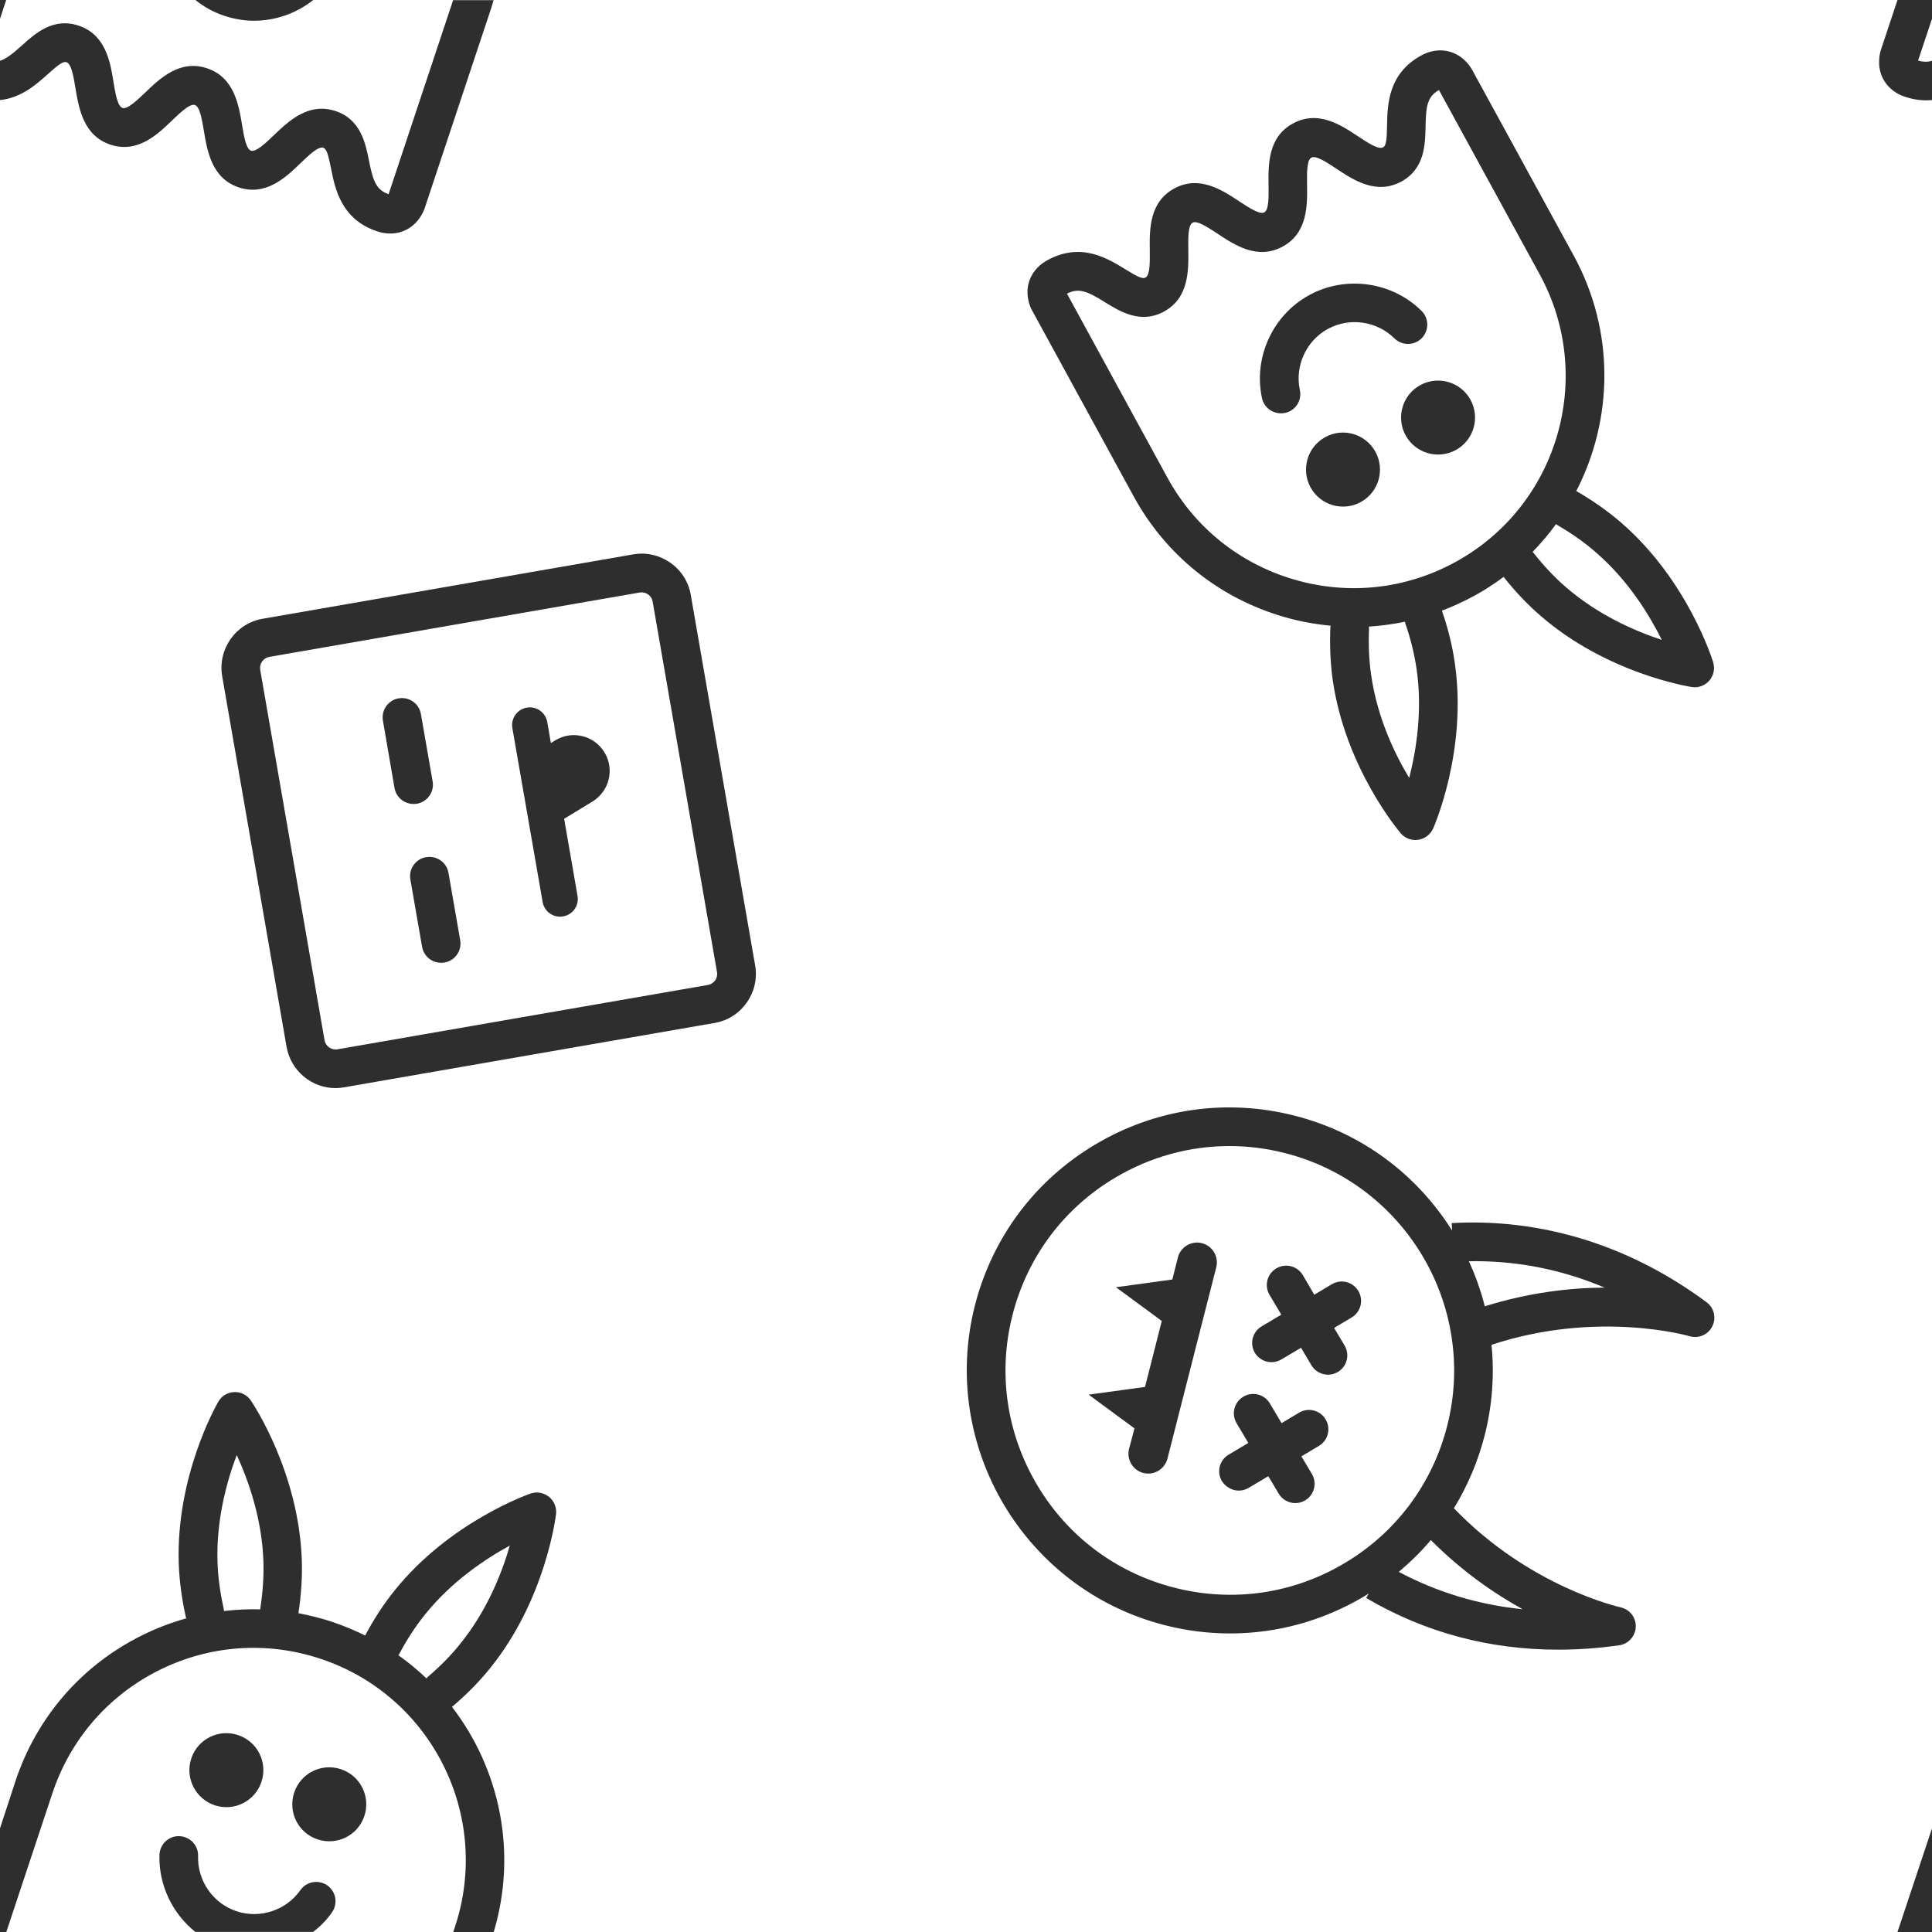 <?xml version="1.0" encoding="utf-8"?>
<!-- Generator: Adobe Illustrator 23.0.1, SVG Export Plug-In . SVG Version: 6.00 Build 0)  -->
<svg version="1.1" width='150px' height='150px' xmlns="http://www.w3.org/2000/svg" xmlns:xlink="http://www.w3.org/1999/xlink" x="0px" y="0px"
	 viewBox="0 0 150 150" style="enable-background:new 0 0 150 150;" xml:space="preserve">
<style type="text/css">
	.st0{fill:#2e2e2e;}
</style>
<g>
	<path class="st0" d="M42.13,70.03c0.13,0.75,0.84,1.25,1.59,1.12s1.25-0.84,1.12-1.59l-1.04-5.99L46,62.23
		c1.31-0.8,1.73-2.51,0.93-3.82c-0.8-1.31-2.51-1.73-3.82-0.93l-0.34,0.21l-0.28-1.63c-0.13-0.75-0.84-1.25-1.59-1.12
		s-1.25,0.84-1.12,1.59L42.13,70.03z"/>
	<polygon class="st0" points="0,1.46 0.48,0 0,0 	"/>
	<path class="st0" d="M35.09,132.52c0.03-0.02,0.06-0.04,0.09-0.07c1.1-0.94,2.08-1.94,2.91-2.98c4.26-5.3,5.05-11.66,5.08-11.92
		c0.06-0.51-0.15-1.02-0.55-1.34c-0.4-0.32-0.94-0.42-1.43-0.25c-0.25,0.09-6.29,2.22-10.55,7.52c-0.84,1.04-1.61,2.22-2.29,3.5
		c0,0,0,0,0,0c-0.81-0.4-1.65-0.75-2.53-1.05c-0.87-0.29-1.76-0.51-2.65-0.68c0,0,0,0,0,0c0.22-1.44,0.31-2.84,0.26-4.17
		c-0.24-6.8-3.8-12.12-3.95-12.34c-0.29-0.43-0.77-0.68-1.29-0.66c-0.52,0.02-0.99,0.3-1.24,0.75c-0.14,0.23-3.31,5.79-3.07,12.59
		c0.05,1.33,0.23,2.72,0.55,4.13c0.01,0.03,0.02,0.07,0.03,0.1c-1.19,0.33-2.36,0.78-3.5,1.35c-4.65,2.33-8.11,6.33-9.75,11.26
		L0,141.95V150h0.49l3.58-10.78c1.39-4.17,4.32-7.56,8.25-9.53c3.93-1.97,8.4-2.29,12.57-0.9c8.62,2.86,13.3,12.2,10.43,20.82
		l-0.13,0.4h3.14C40.19,143.8,38.8,137.34,35.09,132.52z M20.22,124.81c-0.01,0.05,0,0.09-0.01,0.14c-0.94-0.03-1.89,0.02-2.82,0.13
		c-0.01-0.06-0.01-0.12-0.02-0.18c-0.28-1.25-0.44-2.42-0.48-3.57c-0.12-3.3,0.72-6.33,1.49-8.36c0.91,1.98,1.96,4.94,2.07,8.24
		C20.49,122.36,20.41,123.54,20.22,124.81z M33.24,130.17c-0.05,0.04-0.09,0.09-0.13,0.14c-0.68-0.65-1.41-1.25-2.18-1.8
		c0.03-0.04,0.06-0.08,0.08-0.12c0.6-1.13,1.25-2.12,1.98-3.03c2.07-2.58,4.68-4.32,6.59-5.36c-0.6,2.09-1.74,5.01-3.82,7.59
		C35.04,128.5,34.21,129.34,33.24,130.17z"/>
	<path class="st0" d="M25.78,148.47c0.47-0.68,0.31-1.61-0.37-2.09c-0.68-0.47-1.61-0.31-2.09,0.37c-1.1,1.57-3.13,2.24-4.95,1.64
		c-1.82-0.6-3.05-2.36-2.99-4.28c0.03-0.83-0.62-1.52-1.45-1.55c-0.82-0.04-1.52,0.62-1.55,1.45c-0.07,2.35,1.01,4.56,2.78,5.98
		h9.15C24.87,149.57,25.37,149.06,25.78,148.47z"/>
	<path class="st0" d="M30.63,61.18c0.13,0.73,0.76,1.24,1.48,1.24c0.09,0,0.17-0.01,0.26-0.02c0.82-0.14,1.36-0.92,1.22-1.73
		l-0.91-5.23c-0.14-0.82-0.92-1.36-1.73-1.22c-0.82,0.14-1.36,0.92-1.22,1.73L30.63,61.18z"/>
	<path class="st0" d="M33.08,66.55c-0.82,0.14-1.36,0.92-1.22,1.73l0.91,5.23c0.13,0.73,0.76,1.24,1.48,1.24
		c0.09,0,0.17-0.01,0.26-0.02c0.82-0.14,1.36-0.92,1.22-1.73l-0.91-5.23C34.68,66.95,33.9,66.41,33.08,66.55z"/>
	<path class="st0" d="M16.67,140.16c1.51,0.5,3.13-0.31,3.63-1.82c0.5-1.51-0.31-3.13-1.82-3.63c-1.51-0.5-3.13,0.31-3.63,1.82
		C14.35,138.03,15.17,139.66,16.67,140.16z"/>
	<path class="st0" d="M19.72,1.61c1.66,0,3.29-0.57,4.6-1.61h-9.15c0.66,0.53,1.42,0.96,2.26,1.23C18.18,1.48,18.95,1.61,19.72,1.61
		z"/>
	<path class="st0" d="M30.17,15.08c-0.98-0.35-1.21-1.04-1.52-2.6c-0.27-1.35-0.64-3.21-2.6-3.86c-0.38-0.12-0.73-0.18-1.07-0.18
		c-1.57,0-2.79,1.17-3.72,2.06c-0.65,0.62-1.38,1.32-1.77,1.2c-0.39-0.13-0.55-1.13-0.7-2.02C18.53,8.13,18.18,6,16.07,5.3
		c-2.1-0.7-3.66,0.79-4.79,1.88c-0.65,0.62-1.39,1.33-1.77,1.2c-0.39-0.13-0.55-1.13-0.7-2.02C8.56,4.81,8.21,2.69,6.1,1.99
		C4.14,1.33,2.73,2.6,1.71,3.52C1,4.16,0.5,4.56,0,4.72v3.05C1.66,7.6,2.85,6.53,3.72,5.75c0.8-0.72,1.18-1.01,1.44-0.92
		c0.39,0.13,0.55,1.13,0.7,2.02c0.26,1.55,0.61,3.68,2.71,4.38c2.11,0.7,3.66-0.79,4.79-1.88c0.65-0.62,1.38-1.32,1.77-1.2
		c0.39,0.13,0.55,1.13,0.7,2.02c0.26,1.55,0.61,3.68,2.71,4.38c2.11,0.7,3.66-0.79,4.79-1.88c0.65-0.62,1.38-1.33,1.77-1.2
		c0.26,0.09,0.39,0.54,0.6,1.6c0.31,1.58,0.79,3.96,3.58,4.89c0.38,0.13,0.72,0.17,1.03,0.17c0.52,0,0.93-0.14,1.23-0.29
		c1.01-0.51,1.37-1.49,1.43-1.67l5.19-15.61c0.06-0.18,0.11-0.37,0.16-0.55h-3.14L30.17,15.08z"/>
	<path class="st0" d="M26.47,137.36c-1.51-0.5-3.13,0.31-3.63,1.82c-0.5,1.51,0.31,3.13,1.82,3.63c1.51,0.5,3.13-0.31,3.63-1.82
		C28.79,139.49,27.98,137.86,26.47,137.36z"/>
	<path class="st0" d="M26.05,84.48c0.22,0,0.44-0.02,0.66-0.06l28.78-5c2.09-0.36,3.5-2.36,3.14-4.46l-5-28.78
		c-0.36-2.09-2.37-3.5-4.46-3.14l-28.78,5c-2.09,0.36-3.5,2.36-3.14,4.46l5,28.78C22.58,83.15,24.21,84.48,26.05,84.48z M20.91,51
		l28.77-5c0.05-0.01,0.09-0.01,0.14-0.01c0.41,0,0.78,0.3,0.85,0.71l5,28.78c0.08,0.46-0.24,0.91-0.7,0.99l-28.78,5
		c-0.45,0.08-0.91-0.24-0.99-0.7l-5-28.78C20.13,51.53,20.45,51.08,20.91,51z"/>
	<path class="st0" d="M99.45,32.09c0.1,0,0.21-0.01,0.32-0.03c0.81-0.17,1.33-0.97,1.15-1.78c-0.4-1.87,0.49-3.82,2.17-4.74
		c1.68-0.92,3.81-0.62,5.17,0.73c0.59,0.58,1.54,0.58,2.12-0.01c0.58-0.59,0.58-1.54-0.01-2.12c-2.29-2.27-5.88-2.78-8.72-1.23
		c-2.84,1.55-4.35,4.84-3.67,8C98.13,31.61,98.75,32.09,99.45,32.09z"/>
	<path class="st0" d="M90.44,126.18c1.68,0.43,3.38,0.64,5.07,0.64c3.62,0,7.19-0.97,10.39-2.87c0.12-0.07,0.24-0.15,0.37-0.23
		l-0.2,0.35c4.55,2.67,9.54,4.01,14.9,4.01c1.55,0,3.13-0.11,4.74-0.34c0.72-0.1,1.26-0.71,1.29-1.43c0.03-0.73-0.48-1.37-1.19-1.52
		c-0.07-0.02-7.04-1.56-12.93-7.69c1.06-1.73,1.87-3.63,2.39-5.66c0.6-2.36,0.76-4.74,0.53-7.03c8.25-2.72,15.3-0.69,15.37-0.67
		c0.7,0.21,1.45-0.11,1.77-0.76c0.33-0.65,0.14-1.45-0.45-1.88c-5.96-4.42-12.8-6.53-19.78-6.14l0.03,0.58
		c-2.69-4.28-6.95-7.58-12.23-8.92c-5.29-1.35-10.78-0.55-15.46,2.23c-4.69,2.78-8.01,7.23-9.36,12.51
		C72.92,112.27,79.54,123.4,90.44,126.18z M124.58,99.97c-2.67,0.01-5.87,0.38-9.3,1.45c-0.31-1.21-0.72-2.38-1.24-3.5
		C117.69,97.86,121.21,98.54,124.58,99.97z M118.22,124.94c-3.4-0.34-6.62-1.31-9.62-2.9c0.9-0.76,1.74-1.58,2.49-2.47
		C113.48,121.97,115.99,123.71,118.22,124.94z M78.61,102.1c1.15-4.51,3.98-8.3,7.98-10.67c2.73-1.62,5.77-2.45,8.86-2.45
		c1.44,0,2.89,0.18,4.33,0.55c9.3,2.37,14.95,11.87,12.58,21.17v0c-1.15,4.51-3.98,8.3-7.98,10.67c-4,2.38-8.68,3.05-13.19,1.9
		c-4.51-1.15-8.3-3.98-10.67-7.98S77.46,106.61,78.61,102.1z"/>
	<path class="st0" d="M88.94,21.55c-0.24,0.13-0.66-0.08-1.58-0.65c-1.37-0.84-3.43-2.12-6.02-0.71c-0.94,0.51-1.31,1.22-1.46,1.73
		c-0.31,1.09,0.15,2.02,0.25,2.18l7.89,14.44c2.49,4.56,6.62,7.88,11.61,9.34c1.22,0.36,2.45,0.58,3.68,0.7
		c0,0.04-0.01,0.07-0.02,0.11c-0.06,1.47,0,2.83,0.19,4.16c0.98,6.73,5.09,11.64,5.27,11.84c0.29,0.34,0.71,0.53,1.14,0.53
		c0.07,0,0.14-0.01,0.22-0.02c0.51-0.07,0.95-0.41,1.16-0.88c0.11-0.25,2.66-6.12,1.68-12.85c-0.19-1.34-0.52-2.66-1-4.06
		c0,0,0,0,0,0c0.85-0.32,1.68-0.7,2.49-1.14c0.81-0.44,1.58-0.94,2.3-1.48c0,0,0,0,0,0c0.9,1.14,1.87,2.16,2.88,3.03
		c5.14,4.46,11.46,5.48,11.73,5.52c0.08,0.01,0.15,0.02,0.23,0.02c0.43,0,0.85-0.19,1.13-0.52c0.34-0.39,0.45-0.93,0.3-1.42
		c-0.08-0.26-1.99-6.37-7.13-10.83c-1-0.87-2.15-1.68-3.4-2.41c-0.03-0.02-0.07-0.03-0.1-0.05c2.87-5.56,3.02-12.4-0.2-18.29
		l-7.89-14.43c-0.1-0.18-0.62-1.07-1.71-1.39c-0.51-0.15-1.31-0.22-2.24,0.29c-2.58,1.41-2.62,3.84-2.65,5.45
		c-0.02,1.08-0.06,1.55-0.31,1.68c-0.36,0.2-1.21-0.37-1.95-0.86c-1.31-0.87-3.1-2.06-5.05-0.99c-1.95,1.06-1.91,3.22-1.89,4.79
		c0.01,0.9,0.03,1.91-0.33,2.11c-0.35,0.19-1.2-0.37-1.95-0.86c-1.31-0.87-3.11-2.06-5.05-0.99c-1.95,1.06-1.91,3.22-1.89,4.79
		C89.28,20.34,89.29,21.36,88.94,21.55z M109.41,60.4c-1.12-1.86-2.48-4.68-2.95-7.97c-0.17-1.14-0.22-2.32-0.17-3.6
		c0-0.06-0.01-0.12-0.01-0.18c0.94-0.06,1.88-0.19,2.8-0.38c0.01,0.05,0.02,0.1,0.03,0.14c0.42,1.21,0.7,2.36,0.87,3.51
		C110.46,55.19,109.95,58.29,109.41,60.4z M123.91,42.89c2.5,2.16,4.14,4.84,5.11,6.79c-2.07-0.68-4.95-1.93-7.44-4.09
		c-0.87-0.75-1.7-1.63-2.49-2.63c-0.03-0.04-0.07-0.07-0.1-0.11c0.66-0.68,1.27-1.4,1.82-2.16c0.05,0.04,0.1,0.08,0.16,0.11
		C122.08,41.45,123.04,42.13,123.91,42.89z M90.37,24.19c1.95-1.06,1.91-3.22,1.89-4.79c-0.01-0.9-0.03-1.91,0.33-2.11
		c0.35-0.2,1.2,0.37,1.95,0.86c1.31,0.87,3.1,2.06,5.05,0.99c1.95-1.06,1.91-3.22,1.89-4.79c-0.01-0.9-0.03-1.91,0.33-2.11
		c0.36-0.2,1.21,0.37,1.95,0.86c1.31,0.87,3.1,2.06,5.05,0.99c1.81-0.99,1.84-2.88,1.87-4.26c0.03-1.6,0.13-2.32,1.04-2.84
		l7.82,14.31c4.36,7.97,1.42,17.99-6.55,22.34c-3.86,2.11-8.31,2.59-12.53,1.35c-4.22-1.24-7.71-4.04-9.82-7.9L82.84,22.8
		c0.93-0.48,1.59-0.18,2.94,0.66C86.95,24.18,88.56,25.18,90.37,24.19z"/>
	<path class="st0" d="M96.18,115.73c0.26,0,0.52-0.07,0.76-0.21l1.53-0.91l0.81,1.36c0.28,0.47,0.78,0.73,1.29,0.73
		c0.26,0,0.52-0.07,0.76-0.21c0.71-0.42,0.95-1.34,0.52-2.06l-0.81-1.36l1.36-0.81c0.71-0.42,0.95-1.34,0.52-2.06
		c-0.42-0.71-1.34-0.95-2.06-0.52l-1.36,0.81l-0.91-1.53c-0.42-0.71-1.34-0.95-2.06-0.52c-0.71,0.42-0.95,1.34-0.52,2.06l0.91,1.53
		l-1.53,0.91c-0.71,0.42-0.95,1.34-0.52,2.06C95.17,115.46,95.67,115.73,96.18,115.73z"/>
	<path class="st0" d="M87.66,112.49c-0.21,0.82,0.29,1.66,1.11,1.87c0.82,0.21,1.66-0.29,1.87-1.11l3.79-14.86
		c0.21-0.82-0.29-1.66-1.11-1.87c-0.82-0.21-1.66,0.29-1.87,1.11l-0.43,1.71l-4.38,0.6l3.56,2.62l-1.3,5.12l-4.38,0.6l3.56,2.62
		L87.66,112.49z"/>
	<path class="st0" d="M98.72,105.76c0.26,0,0.52-0.07,0.76-0.21l1.53-0.91l0.81,1.36c0.28,0.47,0.78,0.73,1.29,0.73
		c0.26,0,0.52-0.07,0.76-0.21c0.71-0.42,0.95-1.34,0.52-2.06l-0.81-1.36l1.36-0.81c0.71-0.42,0.95-1.34,0.52-2.06
		c-0.42-0.71-1.34-0.95-2.06-0.52l-1.36,0.81L101.15,99c-0.42-0.71-1.34-0.95-2.06-0.52c-0.71,0.42-0.95,1.34-0.52,2.06l0.91,1.53
		l-1.53,0.91c-0.71,0.42-0.95,1.34-0.52,2.06C97.71,105.49,98.21,105.76,98.72,105.76z"/>
	<path class="st0" d="M109.13,33.8c0.76,1.39,2.51,1.9,3.9,1.14c1.39-0.76,1.9-2.51,1.14-3.9c-0.76-1.39-2.51-1.9-3.9-1.14
		C108.88,30.66,108.37,32.41,109.13,33.8z"/>
	<path class="st0" d="M146.18,6.08c0.24,0.47,0.73,1.11,1.74,1.44c0.77,0.25,1.45,0.31,2.08,0.25V4.72c-0.34,0.1-0.67,0.1-1.08-0.02
		L150,1.46V0h-2.68l-1.29,3.88C145.97,4.07,145.68,5.07,146.18,6.08z"/>
	<polygon class="st0" points="150,150 150,141.95 147.32,150 	"/>
	<path class="st0" d="M102.89,33.94c-1.39,0.76-1.9,2.51-1.14,3.9c0.76,1.39,2.51,1.9,3.9,1.14c1.39-0.76,1.9-2.51,1.14-3.9
		C106.03,33.69,104.28,33.17,102.89,33.94z"/>
</g>
</svg>

